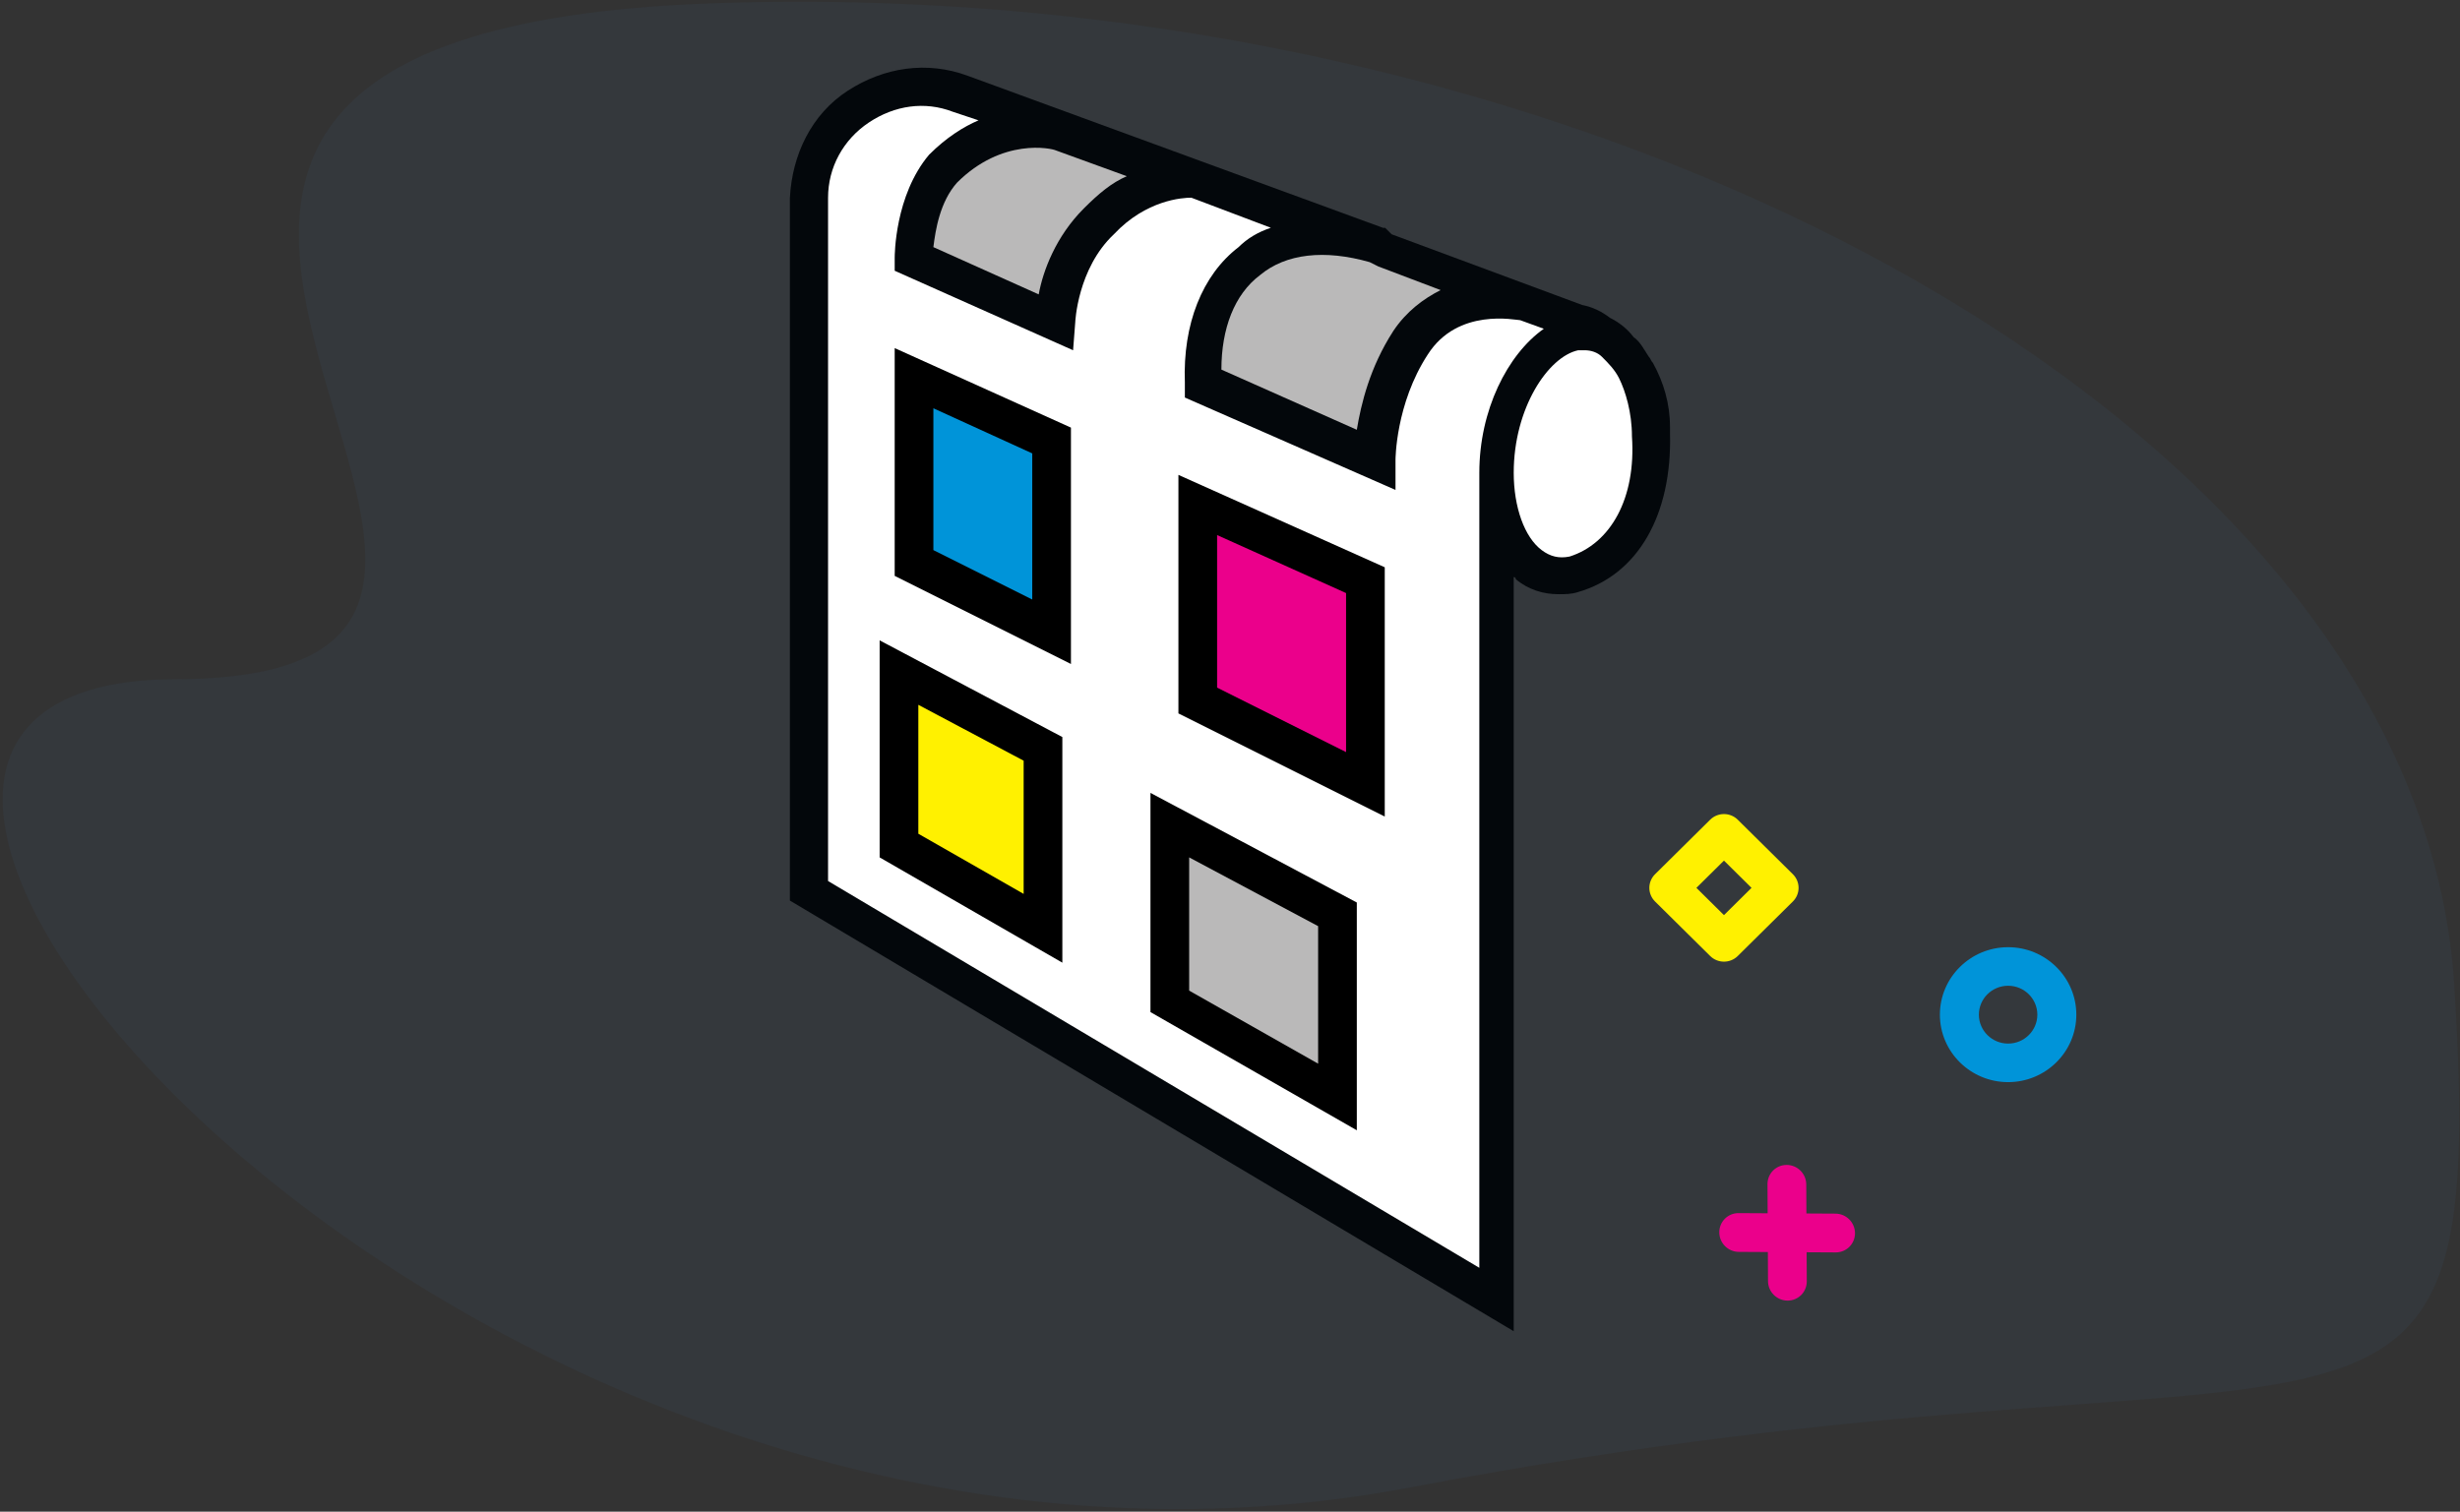 <?xml version="1.0" encoding="UTF-8"?>
<svg width="218px" height="134px" viewBox="0 0 218 134" version="1.1" xmlns="http://www.w3.org/2000/svg" xmlns:xlink="http://www.w3.org/1999/xlink">
    <rect x="0" y="0" width="218" height="134" fill="#333333" stroke="none"/>
    <!-- Generator: Sketch 52.4 (67378) - http://www.bohemiancoding.com/sketch -->
    <title>decals</title>
    <desc>Created with Sketch.</desc>
    <g id="Page-1" stroke="none" stroke-width="1" fill="none" fill-rule="evenodd">
        <g id="01-gta-frontpage" transform="translate(-286, -943)">
            <g id="decals" transform="translate(275, 915)">
                <path d="M158.992,65.86 C158.992,63.771 158.422,61.872 157.474,60.163 C157.284,59.973 157.284,59.783 157.094,59.593 C156.714,59.023 156.335,58.263 155.766,57.884 C155.196,57.124 154.437,56.554 153.678,56.174 C152.919,55.605 152.16,55.225 151.211,55.035 L134.323,48.768 L133.753,48.198 L133.564,48.198 C133.564,48.198 133.564,48.198 133.564,48.198 L96.75,34.715 C93.145,33.386 89.349,33.955 86.124,36.044 C82.898,38.133 81.19,41.742 81,45.54 L82.708,45.54 L81,45.54 L81,107.829 L145.139,146 L145.139,79.153 C145.329,79.153 145.329,79.343 145.329,79.343 C146.467,80.293 147.796,80.672 149.124,80.672 C149.693,80.672 150.263,80.672 150.832,80.482 C156.145,78.963 159.181,73.646 158.992,66.429 C158.992,66.239 158.992,66.05 158.992,65.86 Z" id="Path" fill="#000000"></path>
                <path d="M24.931,126.372 C45.691,171.734 128.385,182.834 200.21,152.302 C272.036,121.771 178.302,96.617 223.236,79.282 C268.171,61.947 167.769,6.796 95.275,51.678 C22.781,96.56 4.171,81.011 24.931,126.372 Z" id="Path-5" fill="#4A90E2" opacity="0.05" transform="translate(125.687, 101.978) rotate(201) translate(-125.687, -101.978) "></path>
                <g id="Group-22" transform="translate(84, 36)">
                    <g id="noun_Labels_1592535" transform="translate(0, 0.952)" fill-rule="nonzero">
                        <path d="M0.381,69.143 L0.381,8.571 C0.381,5.905 1.714,3.429 4,1.905 C6.286,0.381 8.952,1.58761893e-13 11.429,0.952 L13.714,1.714 C12.381,2.286 10.857,3.238 9.333,4.762 C6.286,8.381 6.286,13.714 6.286,13.905 L6.286,15.048 L22.095,22.095 L22.286,19.619 C22.286,19.619 22.476,14.857 25.714,11.81 C28.571,8.762 31.81,8.571 32.571,8.571 L39.619,11.238 C38.476,11.619 37.524,12.19 36.762,12.952 C33.524,15.429 31.81,19.81 32,24.952 L32,26.286 L50.667,34.476 L50.667,31.81 C50.667,31.81 50.667,26.857 53.524,22.476 C56.19,18.286 61.333,19.429 61.714,19.429 L63.81,20.19 C60.571,22.476 58.095,27.429 58.095,32.952 L58.095,103.429 L0.381,69.143 Z M66.095,40.381 C65.143,40.571 64.381,40.381 63.619,39.81 C62.095,38.667 61.143,36 61.143,32.952 C61.143,27.238 64.19,22.667 66.857,22.095 C67.048,22.095 67.238,22.095 67.429,22.095 C68,22.095 68.571,22.286 68.952,22.667 C69.524,23.238 70.095,23.81 70.476,24.571 C71.048,25.714 71.619,27.619 71.619,29.714 C72,35.238 69.714,39.238 66.095,40.381 Z" id="Shape" fill="#FFFFFF"></path>
                        <polygon id="Shape" fill="#000000" points="6.286 42.095 21.905 49.905 21.905 28.952 6.286 21.905 6.286 42.095"></polygon>
                        <polygon id="Shape" fill="#000000" points="31.429 54.286 49.714 63.429 49.714 41.333 31.429 33.143"></polygon>
                        <polygon id="Shape" fill="#000000" points="4.952 67.048 21.143 76.381 21.143 56.381 4.952 47.81"></polygon>
                        <polygon id="Shape" fill="#000000" points="28.952 80.762 47.238 91.238 47.238 71.048 28.952 61.333"></polygon>
                    </g>
                    <polygon id="Path" fill="#BAB9B9" points="32.381 68 43.81 74.095 43.81 86.286 32.381 79.81"></polygon>
                    <polygon id="Path" fill="#FFF100" points="8.381 54.476 17.714 59.429 17.714 71.238 8.381 65.905"></polygon>
                    <polygon id="Path" fill="#0094D9" points="9.714 28.19 18.476 32.19 18.476 45.143 9.714 40.762"></polygon>
                    <polygon id="Path" fill="#EB008B" points="34.857 39.429 46.286 44.571 46.286 58.667 34.857 52.952"></polygon>
                    <path d="M54.667,17.714 C53.143,18.476 51.619,19.619 50.476,21.333 C48.381,24.571 47.619,27.81 47.238,30.095 L35.238,24.762 C35.238,21.143 36.381,18.095 38.667,16.381 C40.952,14.476 44.381,14.095 48.381,15.238 L49.143,15.619 L54.667,17.714 Z" id="Path" fill="#BAB9B9"></path>
                    <path d="M26.857,7.619 C25.524,8.19 24.381,9.143 23.048,10.476 C20.571,12.952 19.429,16 19.048,18.095 L9.714,13.905 C9.905,12.381 10.286,9.905 11.81,8.19 C15.81,4.19 20.19,5.143 20.571,5.333 L26.857,7.619 Z" id="Path" fill="#BAB9B9"></path>
                </g>
                <g id="Group-25" transform="translate(176, 122) scale(-1, -1) translate(-176, -122) translate(157, 100)">
                    <g id="Group-24" transform="translate(25.591, 6.947) rotate(-315) translate(-25.591, -6.947) translate(20.625, 2.035)" fill="#EB008B">
                        <path d="M1.782,9.459 C1.34,9.459 0.898,9.292 0.56,8.959 C-0.114,8.291 -0.114,7.21 0.56,6.542 L6.667,0.501 C7.342,-0.166 8.435,-0.166 9.11,0.501 C9.785,1.168 9.785,2.25 9.11,2.918 L3.003,8.959 C2.666,9.292 2.224,9.459 1.782,9.459 Z" id="Path"></path>
                        <path d="M7.889,9.459 C7.447,9.459 7.005,9.292 6.667,8.958 L0.56,2.917 C-0.114,2.249 -0.114,1.167 0.56,0.5 C1.236,-0.167 2.329,-0.166 3.003,0.5 L9.11,6.542 C9.785,7.209 9.785,8.291 9.11,8.958 C8.773,9.292 8.331,9.459 7.889,9.459 Z" id="Path"></path>
                    </g>
                    <path d="M6.045,32.039 C2.712,32.039 3.55271368e-15,29.356 3.55271368e-15,26.058 C3.55271368e-15,22.761 2.712,20.078 6.045,20.078 C9.379,20.078 12.091,22.761 12.091,26.058 C12.091,29.356 9.379,32.039 6.045,32.039 Z M6.045,23.495 C4.617,23.495 3.455,24.645 3.455,26.058 C3.455,27.472 4.617,28.621 6.045,28.621 C7.474,28.621 8.636,27.472 8.636,26.058 C8.636,24.645 7.474,23.495 6.045,23.495 Z" id="Shape" fill="#0094D9" fill-rule="nonzero"></path>
                    <path d="M31.226,43.84 C30.784,43.84 30.342,43.673 30.005,43.34 L25.119,38.507 C24.796,38.186 24.614,37.752 24.614,37.299 C24.614,36.846 24.796,36.411 25.12,36.09 L30.005,31.258 C30.679,30.591 31.773,30.591 32.448,31.258 L37.333,36.09 C37.657,36.411 37.839,36.846 37.839,37.299 C37.839,37.752 37.657,38.186 37.333,38.507 L32.448,43.34 C32.11,43.673 31.668,43.84 31.226,43.84 Z M28.784,37.299 L31.226,39.715 L33.669,37.299 L31.226,34.882 L28.784,37.299 Z" id="Shape" fill="#FFF100" fill-rule="nonzero"></path>
                </g>
            </g>
        </g>
    </g>
</svg>